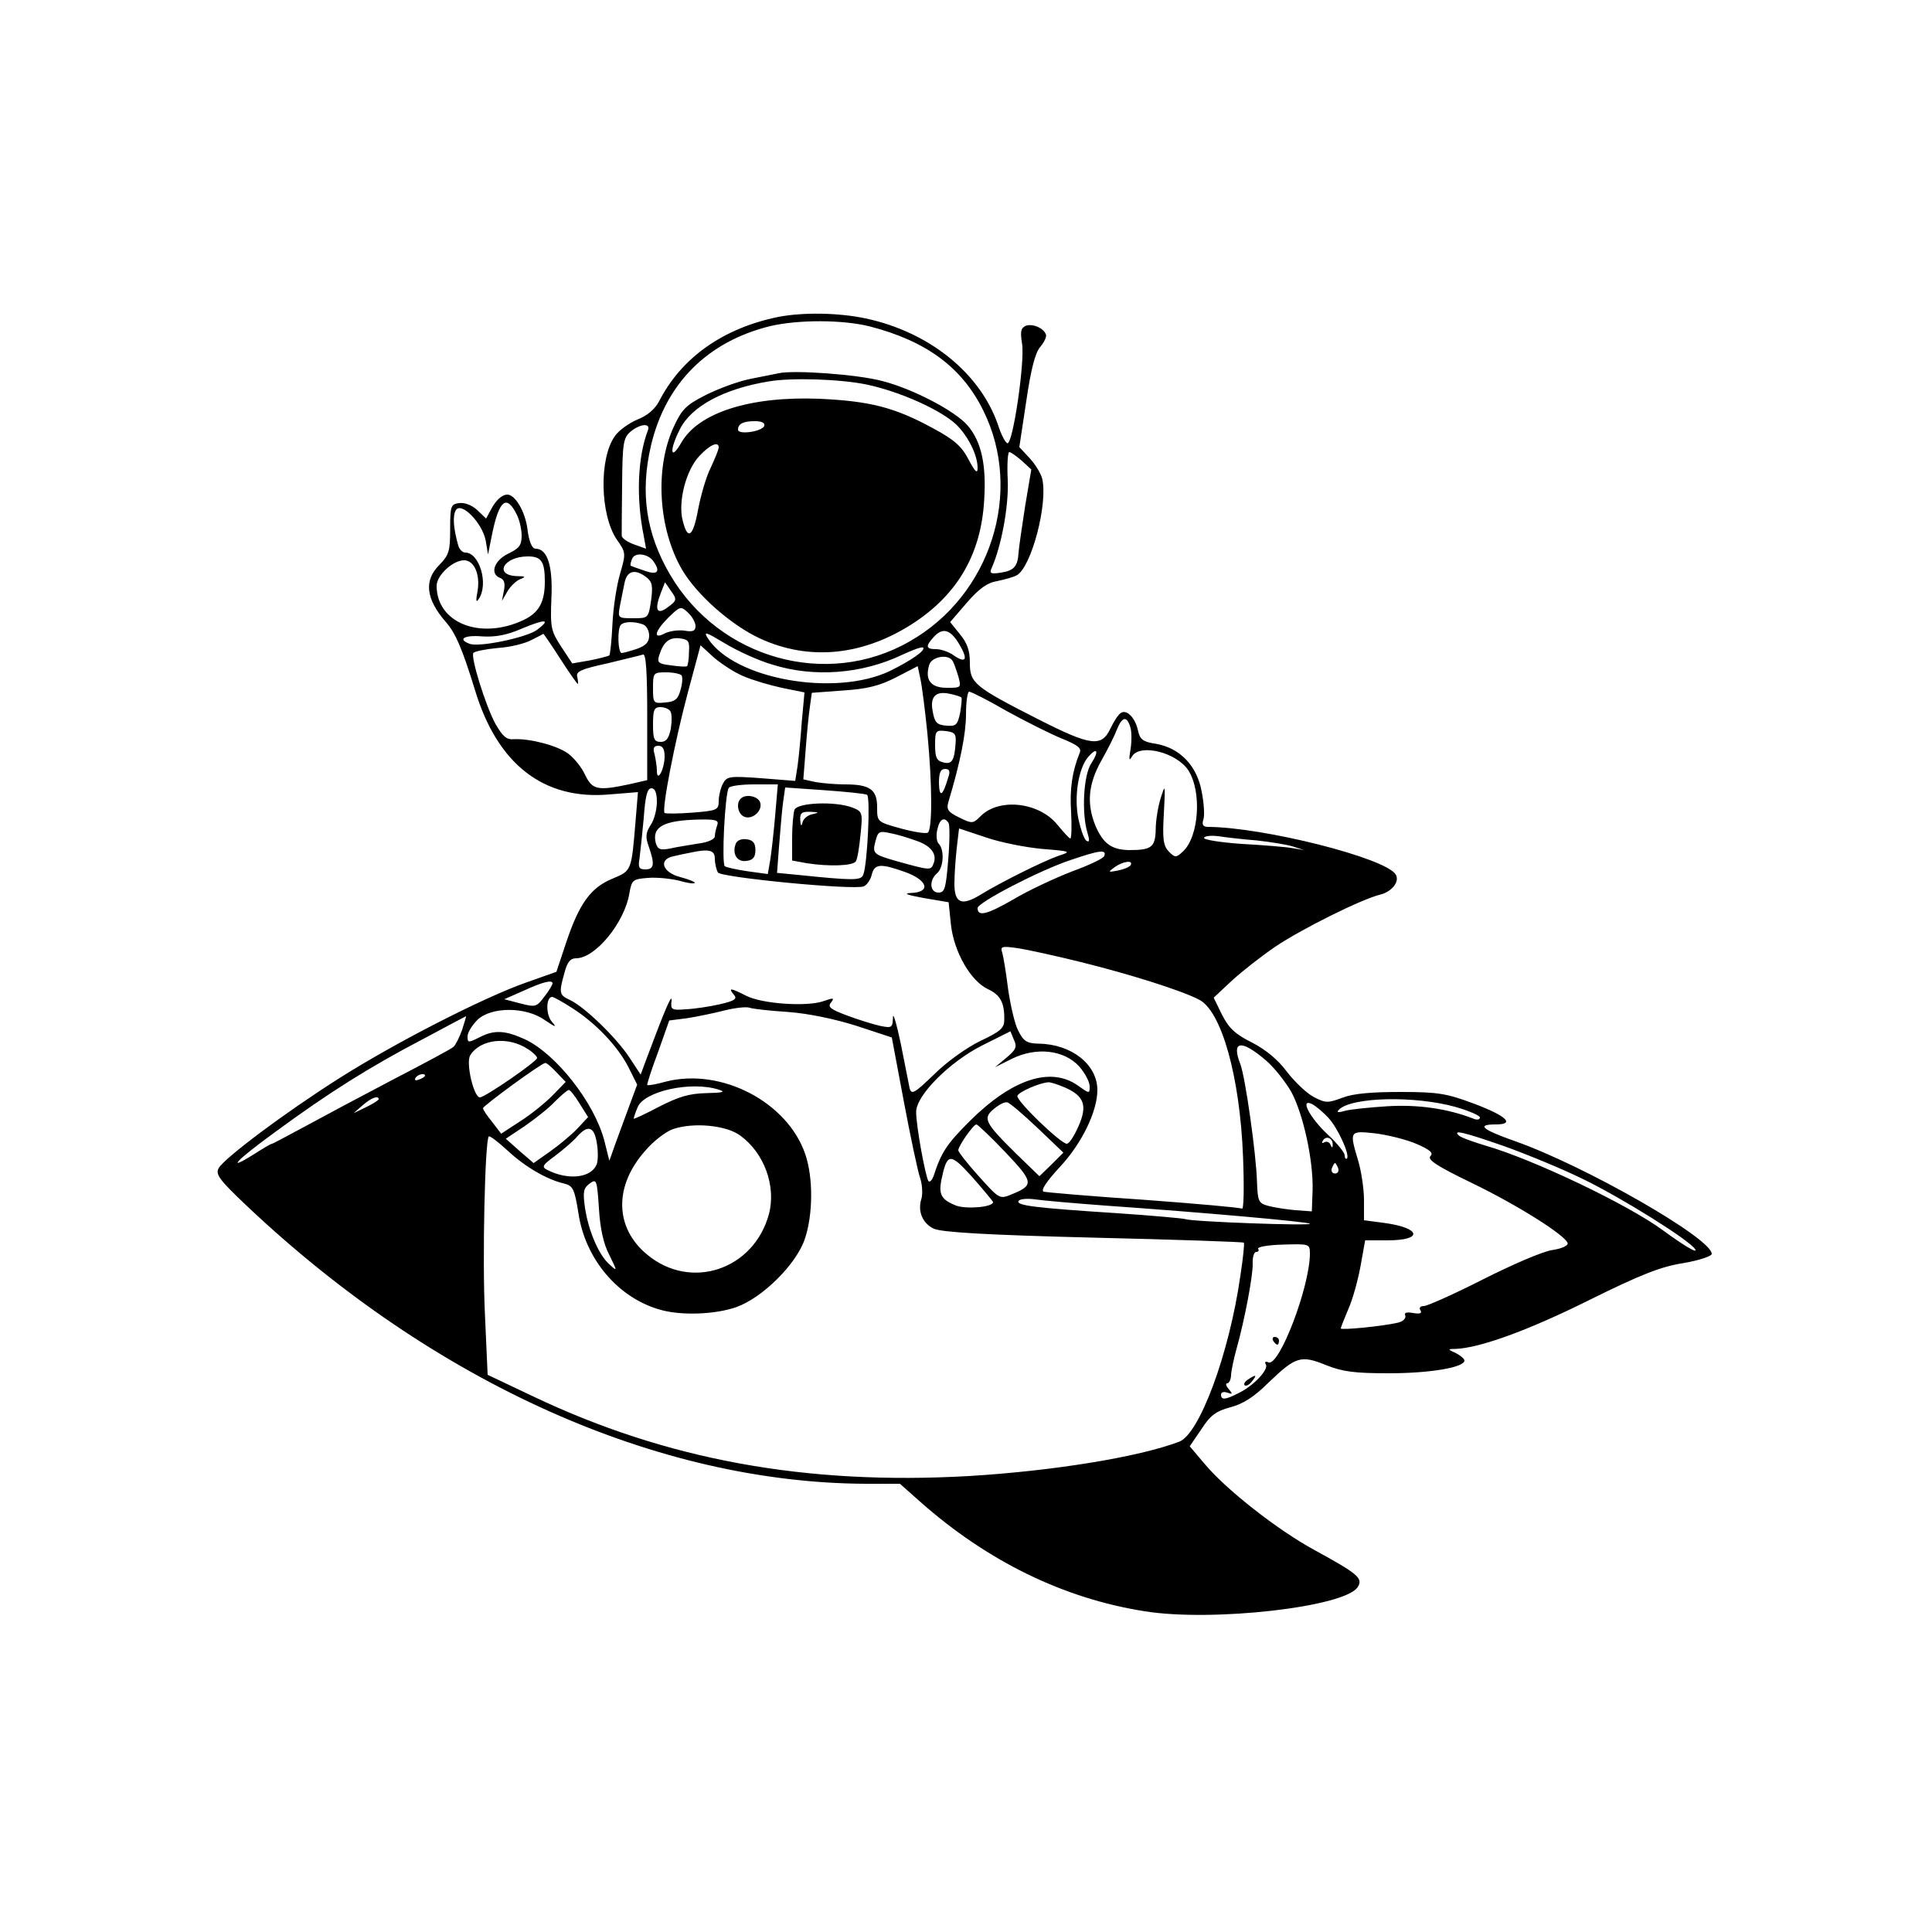 <?xml version="1.0" standalone="no"?>
<!DOCTYPE svg PUBLIC "-//W3C//DTD SVG 20010904//EN"
 "http://www.w3.org/TR/2001/REC-SVG-20010904/DTD/svg10.dtd">
<svg version="1.0" xmlns="http://www.w3.org/2000/svg"
 width="500pt" height="500pt" viewBox="0 0 500 500"
 preserveAspectRatio="xMidYMid meet">

<g transform="translate(0,500) scale(0.1,-0.1)"
fill="#000000" stroke="none">
<path d="M2015 4180 c-143 -29 -251 -105 -309 -218 -11 -21 -31 -38 -57 -48
-21 -9 -48 -28 -58 -43 -41 -58 -38 -203 5 -267 24 -34 24 -36 9 -88 -9 -30
-18 -88 -20 -131 -2 -43 -6 -79 -8 -81 -2 -2 -25 -8 -50 -13 l-46 -8 -29 44
c-26 40 -28 49 -25 124 4 84 -10 129 -41 129 -9 0 -17 18 -21 51 -6 46 -32 89
-52 89 -14 0 -30 -15 -42 -38 l-13 -24 -23 22 c-14 13 -33 20 -47 18 -21 -3
-23 -7 -23 -67 0 -57 -3 -67 -27 -92 -42 -41 -36 -89 16 -149 25 -28 43 -71
75 -175 58 -193 178 -286 348 -271 l74 6 -6 -73 c-11 -132 -10 -130 -60 -151
-56 -23 -86 -64 -120 -166 l-25 -75 -79 -28 c-111 -39 -343 -158 -487 -250
-137 -87 -292 -203 -308 -230 -9 -16 1 -30 74 -99 484 -457 1061 -716 1602
-718 l87 0 53 -47 c173 -153 370 -250 581 -283 174 -28 519 11 551 63 14 23 0
34 -113 96 -94 51 -228 156 -283 222 l-39 46 30 44 c23 36 38 47 75 57 32 8
62 27 98 63 71 68 84 73 150 46 43 -17 73 -21 163 -21 105 0 195 15 195 33 0
4 -10 13 -22 19 -22 10 -22 11 -2 11 63 2 189 48 344 125 135 67 188 88 246
97 41 7 74 18 74 24 0 40 -328 228 -510 292 -85 30 -100 43 -49 43 51 0 28 22
-57 54 -70 26 -92 30 -189 30 -76 0 -123 -4 -151 -15 -38 -14 -43 -14 -74 2
-19 10 -50 40 -70 66 -23 31 -55 57 -90 75 -42 21 -59 36 -77 71 l-22 45 47
44 c26 24 76 63 111 87 66 45 226 125 274 136 30 8 50 34 39 52 -27 43 -342
122 -485 123 -13 0 -17 5 -13 18 4 10 2 43 -4 73 -12 67 -56 113 -118 124 -34
5 -42 11 -47 35 -7 32 -29 55 -44 45 -6 -3 -18 -21 -27 -40 -23 -49 -50 -46
-186 23 -167 85 -178 94 -178 147 0 32 -7 51 -26 74 l-25 31 43 50 c31 36 53
52 78 56 19 4 42 10 51 15 38 20 82 187 66 251 -4 14 -18 37 -33 53 l-26 28
18 119 c12 82 23 125 36 140 10 12 17 26 15 32 -6 17 -34 29 -52 23 -13 -6
-15 -14 -10 -46 8 -46 -24 -263 -38 -258 -5 1 -16 22 -24 47 -46 134 -178 241
-343 276 -71 15 -162 16 -225 4z m237 -25 c146 -38 238 -106 293 -218 104
-210 19 -478 -191 -597 -214 -123 -492 -45 -620 173 -62 106 -78 212 -49 335
38 160 146 268 308 308 73 17 188 17 259 -1z m-575 -268 c-27 -70 -31 -176
-11 -274 l6 -33 -31 11 c-17 6 -31 16 -32 22 0 7 0 66 1 132 1 108 3 122 22
138 24 20 52 23 45 4z m967 -79 l25 -23 -16 -95 c-8 -52 -16 -106 -17 -120 -2
-36 -12 -47 -46 -52 -25 -4 -30 -2 -24 11 26 58 45 163 42 229 -2 39 0 72 4
72 4 0 18 -10 32 -22z m-1307 -139 c7 -13 13 -38 13 -55 0 -25 -6 -33 -35 -47
-37 -18 -48 -53 -20 -63 10 -4 13 -14 9 -33 l-5 -26 14 24 c8 14 23 28 33 32
16 6 14 8 -8 8 -61 2 -35 51 28 51 35 0 44 -13 44 -65 0 -53 -15 -81 -56 -100
-111 -52 -224 -7 -224 89 0 27 42 66 71 66 26 0 42 -36 35 -79 -5 -26 -4 -32
3 -21 26 38 2 120 -35 120 -7 0 -15 8 -18 18 -13 46 -15 78 -6 92 14 22 68
-33 77 -79 l6 -36 11 55 c18 86 37 101 63 49z m355 -123 c18 -26 9 -35 -24
-23 -18 6 -34 12 -36 13 -1 1 0 9 4 18 7 18 43 13 56 -8z m-19 -40 c15 -12 17
-22 12 -60 -7 -46 -7 -46 -47 -46 -39 0 -39 1 -34 30 3 17 9 44 12 60 6 33 27
39 57 16z m56 -77 c-29 -22 -36 -8 -19 36 l11 28 16 -23 c15 -21 15 -24 -8
-41z m71 -49 c0 -13 -7 -16 -29 -12 -16 2 -38 -1 -50 -7 -32 -17 -27 5 9 41
30 29 32 30 50 13 11 -10 20 -26 20 -35z m-410 -10 c-27 -20 -151 -46 -175
-36 -32 12 -13 23 33 19 34 -2 63 3 102 20 62 26 77 25 40 -3z m274 14 c9 -3
16 -16 16 -29 0 -17 -9 -26 -31 -34 -18 -6 -36 -11 -40 -11 -10 0 -12 64 -2
73 8 9 36 9 57 1z m335 -104 c108 -34 232 -24 335 25 28 13 52 22 55 19 7 -7
-30 -33 -87 -61 -142 -67 -402 -21 -470 85 -12 19 -6 17 44 -13 33 -20 88 -45
123 -55z m484 52 c23 -39 17 -50 -15 -28 -12 9 -33 16 -45 16 -27 0 -29 7 -6
32 23 25 43 19 66 -20z m-1033 -37 c23 -36 44 -65 45 -65 2 0 1 8 -1 18 -4 14
8 20 77 35 45 11 87 21 93 23 8 3 11 -46 11 -161 l0 -164 -48 -11 c-81 -17
-94 -14 -113 25 -9 20 -29 44 -44 55 -29 21 -99 39 -140 37 -19 -2 -29 7 -48
40 -25 46 -64 171 -57 183 2 4 31 10 63 13 33 2 72 12 88 21 16 8 30 15 30 16
1 0 21 -29 44 -65z m333 17 c0 -18 -3 -35 -5 -36 -1 -2 -20 -1 -41 2 -33 4
-37 7 -31 26 11 35 26 47 53 44 23 -3 26 -7 24 -36z m141 -62 c23 -10 67 -23
99 -30 l59 -12 -7 -76 c-3 -43 -8 -94 -11 -115 l-6 -38 -88 7 c-82 6 -89 5
-99 -14 -6 -11 -11 -32 -11 -45 0 -23 -4 -25 -67 -30 -38 -3 -70 -3 -73 -1 -8
8 26 184 60 311 l33 123 35 -32 c20 -17 54 -39 76 -48z m541 40 c4 -6 10 -24
15 -40 8 -30 8 -30 -30 -30 -42 0 -57 21 -45 60 7 21 49 28 60 10z m-65 -187
c13 -135 13 -250 1 -258 -6 -3 -37 2 -70 11 -61 17 -61 17 -61 55 0 46 -19 59
-83 59 -25 0 -59 3 -76 6 l-32 7 6 76 c3 42 8 92 11 112 l5 36 81 6 c62 4 94
12 137 34 l56 29 7 -33 c4 -18 12 -81 18 -140z m-636 149 c3 -5 2 -22 -3 -38
-6 -23 -14 -30 -39 -32 -31 -3 -32 -2 -32 37 0 40 1 41 34 41 19 0 37 -4 40
-8z m724 -57 c2 -2 0 -19 -3 -39 -7 -32 -10 -36 -36 -34 -24 2 -30 8 -35 36
-8 40 8 55 46 46 14 -3 26 -7 28 -9z m117 -35 c49 -27 113 -59 142 -71 42 -17
53 -25 47 -38 -19 -47 -26 -92 -22 -153 2 -37 1 -68 -2 -68 -3 0 -17 16 -33
35 -47 59 -151 71 -199 23 -20 -20 -22 -20 -55 -4 -29 14 -34 21 -29 39 32
107 46 179 46 229 0 32 4 58 8 58 5 0 49 -22 97 -50z m-870 -1 c4 -6 4 -26 1
-45 -5 -25 -12 -34 -26 -34 -17 0 -20 7 -20 45 0 38 3 45 19 45 11 0 23 -5 26
-11z m1190 -40 c4 -11 4 -37 1 -57 -5 -29 -4 -33 4 -19 21 33 114 10 145 -36
36 -55 28 -173 -14 -211 -17 -16 -20 -16 -36 0 -14 15 -17 31 -13 98 4 76 4
79 -8 41 -7 -22 -13 -59 -13 -81 -1 -47 -11 -54 -69 -54 -46 1 -67 17 -87 63
-23 57 -19 107 15 168 17 30 35 66 41 82 13 32 25 35 34 6z m-452 -43 c-3 -45
-10 -55 -32 -49 -17 4 -21 13 -21 45 0 37 2 39 28 36 23 -3 27 -7 25 -32z
m-753 -33 c0 -34 -20 -70 -20 -38 0 11 -3 30 -6 43 -5 16 -2 22 10 22 11 0 16
-9 16 -27z m1104 -19 c-20 -30 -25 -128 -10 -178 6 -20 6 -27 -2 -22 -6 3 -15
29 -21 56 -12 58 0 133 26 162 23 26 28 14 7 -18z m-370 -36 c-14 -48 -23 -54
-24 -15 0 27 4 37 16 37 11 0 14 -6 8 -22z m-448 -100 c-4 -46 -10 -98 -13
-116 l-6 -34 -51 7 c-28 4 -55 10 -60 13 -9 5 0 187 10 203 3 5 32 9 66 9 l61
0 -7 -82z m-306 37 c0 -20 -7 -47 -16 -60 -13 -20 -14 -31 -5 -56 16 -46 14
-59 -9 -59 -16 0 -19 5 -15 28 2 15 7 62 11 105 4 57 9 77 20 77 9 0 14 -12
14 -35z m544 18 c9 -6 1 -180 -10 -207 -6 -15 -25 -15 -171 0 l-52 5 5 67 c3
37 7 87 10 111 l6 43 101 -7 c56 -4 106 -9 111 -12z m-388 -79 c-3 -9 -6 -21
-6 -28 0 -8 -18 -16 -42 -19 -24 -4 -57 -9 -74 -13 -26 -5 -32 -2 -37 15 -10
41 20 58 112 60 45 1 52 -2 47 -15z m599 6 c3 -5 3 -48 -1 -95 -6 -74 -9 -85
-25 -85 -23 0 -25 32 -4 50 17 14 20 61 4 77 -5 5 -7 22 -3 37 6 27 18 33 29
16z m242 -67 c76 -6 76 -7 42 -18 -40 -14 -148 -68 -199 -99 -51 -32 -70 -24
-70 27 0 23 3 65 6 92 l6 51 69 -23 c37 -13 103 -26 146 -30z m-328 22 c40
-13 57 -35 47 -60 -7 -18 -8 -18 -98 7 -58 17 -61 19 -52 52 6 24 10 26 37 20
17 -3 47 -12 66 -19z m883 0 c37 -4 80 -11 95 -16 l28 -9 -30 5 c-16 3 -76 8
-132 11 -56 4 -100 11 -97 16 3 5 20 6 37 4 18 -3 62 -8 99 -11z m-1402 -47
c0 -13 4 -29 8 -36 9 -13 349 -46 377 -36 8 3 18 17 21 30 7 29 23 30 87 7 58
-21 67 -52 15 -54 -22 -1 -11 -5 32 -13 l65 -11 6 -58 c8 -71 51 -146 96 -167
32 -15 43 -35 42 -80 0 -21 -11 -30 -62 -54 -35 -17 -87 -54 -119 -86 -52 -50
-59 -54 -64 -36 -2 12 -13 64 -23 116 -11 52 -20 82 -20 67 -1 -27 -3 -28 -33
-22 -18 4 -57 16 -86 27 -43 16 -51 22 -41 34 9 12 6 12 -20 3 -43 -15 -159
-7 -200 14 -41 21 -47 21 -32 3 10 -11 3 -16 -36 -25 -26 -6 -66 -12 -88 -13
-37 -3 -40 -1 -37 22 2 22 -17 -22 -64 -148 l-16 -43 -29 44 c-34 52 -117 132
-154 149 -28 13 -29 18 -14 71 7 27 15 37 30 37 50 0 126 93 138 169 6 34 9
36 48 39 23 2 59 -2 80 -7 20 -6 39 -9 41 -6 2 2 -14 9 -37 15 -47 12 -58 46
-18 54 12 3 31 7 42 9 50 11 65 7 65 -15z m1008 7 c-1 -6 -39 -24 -83 -40 -44
-17 -113 -49 -153 -73 -68 -39 -92 -45 -92 -22 0 14 159 97 240 124 76 26 94
28 88 11z m68 -24 c-3 -5 -18 -11 -33 -14 -26 -5 -26 -4 -8 9 21 15 49 19 41
5z m-128 -251 c125 -31 259 -73 305 -97 58 -29 106 -199 114 -407 3 -81 2
-137 -3 -134 -5 3 -119 13 -254 23 -135 9 -251 19 -259 21 -8 3 6 25 42 64 57
61 97 144 97 199 0 66 -67 119 -152 120 -31 1 -39 6 -53 34 -9 17 -20 66 -26
107 -5 41 -12 83 -15 94 -6 17 -2 18 41 12 25 -4 99 -20 163 -36z m-1368 -55
c0 -3 -9 -19 -21 -34 -20 -27 -23 -28 -62 -18 l-42 11 50 22 c50 23 75 29 75
19z m51 -64 c61 -39 117 -98 145 -152 l23 -46 -20 -54 c-11 -30 -27 -74 -36
-98 l-16 -45 -13 52 c-26 99 -126 226 -207 263 -51 23 -79 24 -117 4 -28 -14
-30 -14 -30 3 0 10 12 29 26 43 36 34 125 34 174 -1 28 -19 32 -20 18 -4 -16
19 -15 64 1 64 4 0 27 -13 52 -29z m559 -10 c53 -4 120 -18 177 -36 l91 -30
31 -165 c17 -91 36 -180 42 -198 6 -17 7 -41 4 -53 -11 -33 2 -65 32 -79 21
-9 132 -16 413 -23 212 -5 387 -11 389 -13 2 -2 -2 -41 -9 -86 -29 -203 -106
-409 -158 -429 -105 -40 -328 -76 -545 -89 -422 -24 -783 42 -1129 207 l-116
55 -7 157 c-7 142 0 450 10 460 3 2 24 -14 49 -37 45 -42 102 -75 146 -85 23
-6 27 -14 37 -77 18 -120 104 -220 213 -250 54 -15 140 -12 195 7 68 24 156
111 178 177 21 62 22 158 1 219 -46 135 -217 224 -360 188 -25 -7 -47 -11 -49
-9 -1 2 11 40 28 85 l29 82 47 6 c25 4 69 13 96 20 28 7 57 10 65 7 8 -3 53
-8 100 -11z m-844 -46 c-7 -20 -17 -39 -22 -44 -5 -5 -76 -43 -159 -86 -82
-43 -185 -98 -229 -122 -43 -23 -80 -43 -82 -43 -3 0 -23 -12 -45 -26 -78 -49
-48 -17 54 57 136 100 244 168 380 239 61 33 113 60 113 60 1 0 -4 -16 -10
-35z m1409 -72 l-30 -25 44 22 c63 31 135 23 174 -20 15 -17 27 -40 27 -51 0
-20 0 -20 -31 2 -70 49 -169 17 -279 -92 -60 -60 -74 -81 -94 -143 -4 -10 -9
-16 -13 -13 -7 8 -32 141 -32 179 -1 42 86 130 172 173 l72 36 9 -22 c9 -18 5
-26 -19 -46z m-1239 22 c13 -8 24 -19 24 -23 0 -9 -135 -102 -148 -102 -16 0
-37 90 -25 109 26 42 98 50 149 16z m1911 -30 c21 -18 50 -55 65 -81 31 -58
57 -177 55 -254 l-2 -55 -42 3 c-23 2 -55 7 -70 11 -26 7 -28 11 -30 64 -2 70
-30 269 -43 303 -24 61 2 65 67 9z m-1837 -30 l24 -25 -35 -36 c-19 -19 -56
-49 -83 -66 l-49 -32 -23 30 c-13 16 -24 32 -24 36 0 6 150 116 161 117 3 1
16 -10 29 -24z m-340 -9 c0 -2 -7 -7 -16 -10 -8 -3 -12 -2 -9 4 6 10 25 14 25
6z m1655 -30 c51 -22 60 -47 36 -101 -11 -25 -24 -45 -30 -45 -16 0 -132 112
-128 124 3 10 58 34 80 35 4 1 23 -5 42 -13z m-895 -6 c19 -6 12 -8 -32 -9
-44 -1 -71 -9 -122 -35 -36 -19 -66 -33 -66 -31 0 2 4 15 10 29 16 42 139 69
210 46z m-360 -36 l22 -35 -27 -29 c-14 -15 -46 -42 -70 -59 l-44 -31 -36 31
-36 32 48 32 c26 18 62 46 78 63 17 17 33 31 37 31 3 1 16 -15 28 -35z m-520
11 c0 -2 -15 -12 -32 -20 l-33 -16 24 21 c22 19 41 26 41 15z m2788 -20 c34
-10 62 -22 62 -27 0 -6 -8 -7 -17 -3 -67 26 -144 37 -223 32 -47 -3 -96 -8
-110 -12 -17 -5 -22 -4 -15 3 32 33 196 37 303 7z m-1083 -54 l67 -64 -31 -31
-31 -30 -61 59 c-81 80 -86 91 -57 115 13 11 28 19 35 17 6 -1 41 -31 78 -66z
m752 27 c25 -26 57 -97 49 -106 -3 -3 -6 1 -6 8 0 7 -20 32 -44 54 -47 44 -74
96 -39 78 10 -6 28 -21 40 -34z m-1521 -47 c62 -45 93 -131 74 -203 -39 -144
-202 -199 -315 -105 -84 69 -87 177 -5 269 21 25 54 50 72 56 53 18 138 10
174 -17z m685 -42 c74 -78 76 -86 17 -110 -31 -13 -32 -12 -85 47 -29 32 -53
63 -53 67 0 11 39 67 47 67 3 0 37 -32 74 -71z m-1057 26 c4 -20 4 -45 1 -56
-12 -37 -73 -45 -128 -17 -16 8 -14 12 20 37 21 16 47 38 57 50 27 30 43 26
50 -14z m2121 -5 c37 -16 45 -24 37 -32 -9 -9 17 -26 106 -69 118 -57 242
-135 249 -156 2 -6 -13 -14 -39 -18 -24 -3 -105 -38 -180 -76 -75 -38 -144
-69 -153 -69 -10 0 -13 -5 -9 -11 5 -8 -1 -10 -19 -7 -17 3 -24 1 -20 -7 2 -7
-6 -15 -19 -18 -37 -9 -148 -20 -148 -15 0 3 9 25 19 49 11 24 25 74 32 112
l12 67 58 0 c93 0 87 32 -8 45 l-53 7 0 52 c0 29 -7 75 -15 102 -23 77 -23 78
43 71 33 -4 81 -16 107 -27z m227 -6 c56 -20 149 -58 204 -85 103 -50 277
-159 291 -182 8 -13 -30 10 -82 48 -90 67 -338 185 -460 220 -33 10 -64 21
-69 26 -18 16 10 10 116 -27z m-443 3 c0 -9 -2 -8 -6 1 -2 6 -10 9 -15 6 -7
-4 -8 -2 -4 5 9 13 26 5 25 -12z m-879 -148 c0 -13 -68 -19 -96 -9 -37 15 -45
28 -38 65 15 72 22 73 80 9 29 -33 53 -62 54 -65z m893 88 c3 -8 -1 -14 -8
-14 -7 0 -11 6 -8 14 3 7 6 13 8 13 2 0 5 -6 8 -13z m-1886 -225 c21 -43 21
-43 1 -25 -28 24 -55 87 -64 147 -6 42 -4 51 12 63 18 13 19 10 24 -64 3 -52
12 -93 27 -121z m1283 128 c257 -18 525 -42 530 -47 6 -6 -303 5 -323 12 -6 2
-84 9 -172 15 -216 14 -266 20 -259 32 3 5 22 7 43 4 20 -3 101 -10 181 -16z
m530 -124 c0 -86 -79 -292 -107 -282 -8 4 -11 1 -7 -5 8 -13 -31 -55 -70 -74
-35 -18 -46 -19 -46 -4 0 6 7 8 16 5 14 -5 15 -4 4 9 -7 8 -9 15 -4 15 5 0 10
10 10 23 1 12 7 40 13 62 23 82 43 191 43 223 -1 17 3 32 9 32 6 0 8 4 5 8 -3
5 26 10 64 11 68 2 70 2 70 -23z"/>
<path d="M2015 4034 c-11 -2 -45 -9 -75 -15 -30 -6 -81 -25 -113 -41 -51 -26
-62 -36 -84 -84 -49 -107 -39 -263 22 -368 38 -65 126 -143 201 -178 129 -60
271 -45 402 42 112 75 171 178 179 315 6 92 -7 151 -42 193 -32 38 -143 96
-222 116 -63 17 -230 29 -268 20z m227 -29 c86 -18 191 -65 232 -103 31 -30
56 -79 56 -113 0 -16 -6 -11 -23 21 -18 35 -37 52 -93 82 -99 54 -163 70 -294
76 -179 7 -313 -36 -357 -114 -29 -50 -31 -18 -3 36 30 59 114 104 230 123 59
10 184 6 252 -8z m-264 -107 c-5 -15 -68 -24 -68 -10 0 15 13 22 43 22 18 0
27 -4 25 -12z m-118 -56 c0 -5 -9 -27 -20 -51 -12 -23 -26 -72 -33 -108 -13
-72 -27 -83 -40 -31 -13 48 8 131 43 168 27 29 50 39 50 22z"/>
<path d="M1917 2933 c-13 -12 -7 -41 10 -47 21 -8 48 17 40 38 -6 16 -38 22
-50 9z"/>
<path d="M1904 2816 c-10 -26 4 -48 28 -44 17 2 23 10 23 28 0 18 -6 26 -23
28 -13 2 -25 -3 -28 -12z"/>
<path d="M2056 2904 c-3 -9 -6 -42 -6 -74 l0 -57 38 -7 c58 -9 120 -7 127 5 4
6 9 37 12 69 6 57 5 60 -21 70 -44 17 -143 13 -150 -6z m47 -11 c-12 -2 -24
-12 -26 -21 -3 -12 -5 -10 -6 6 -1 18 4 22 27 21 22 -1 23 -2 5 -6z"/>
<path d="M3295 1530 c3 -5 8 -10 11 -10 2 0 4 5 4 10 0 6 -5 10 -11 10 -5 0
-7 -4 -4 -10z"/>
<path d="M3230 1430 c-8 -5 -12 -12 -9 -15 4 -3 12 1 19 10 14 17 11 19 -10 5z"/>
</g>
</svg>

